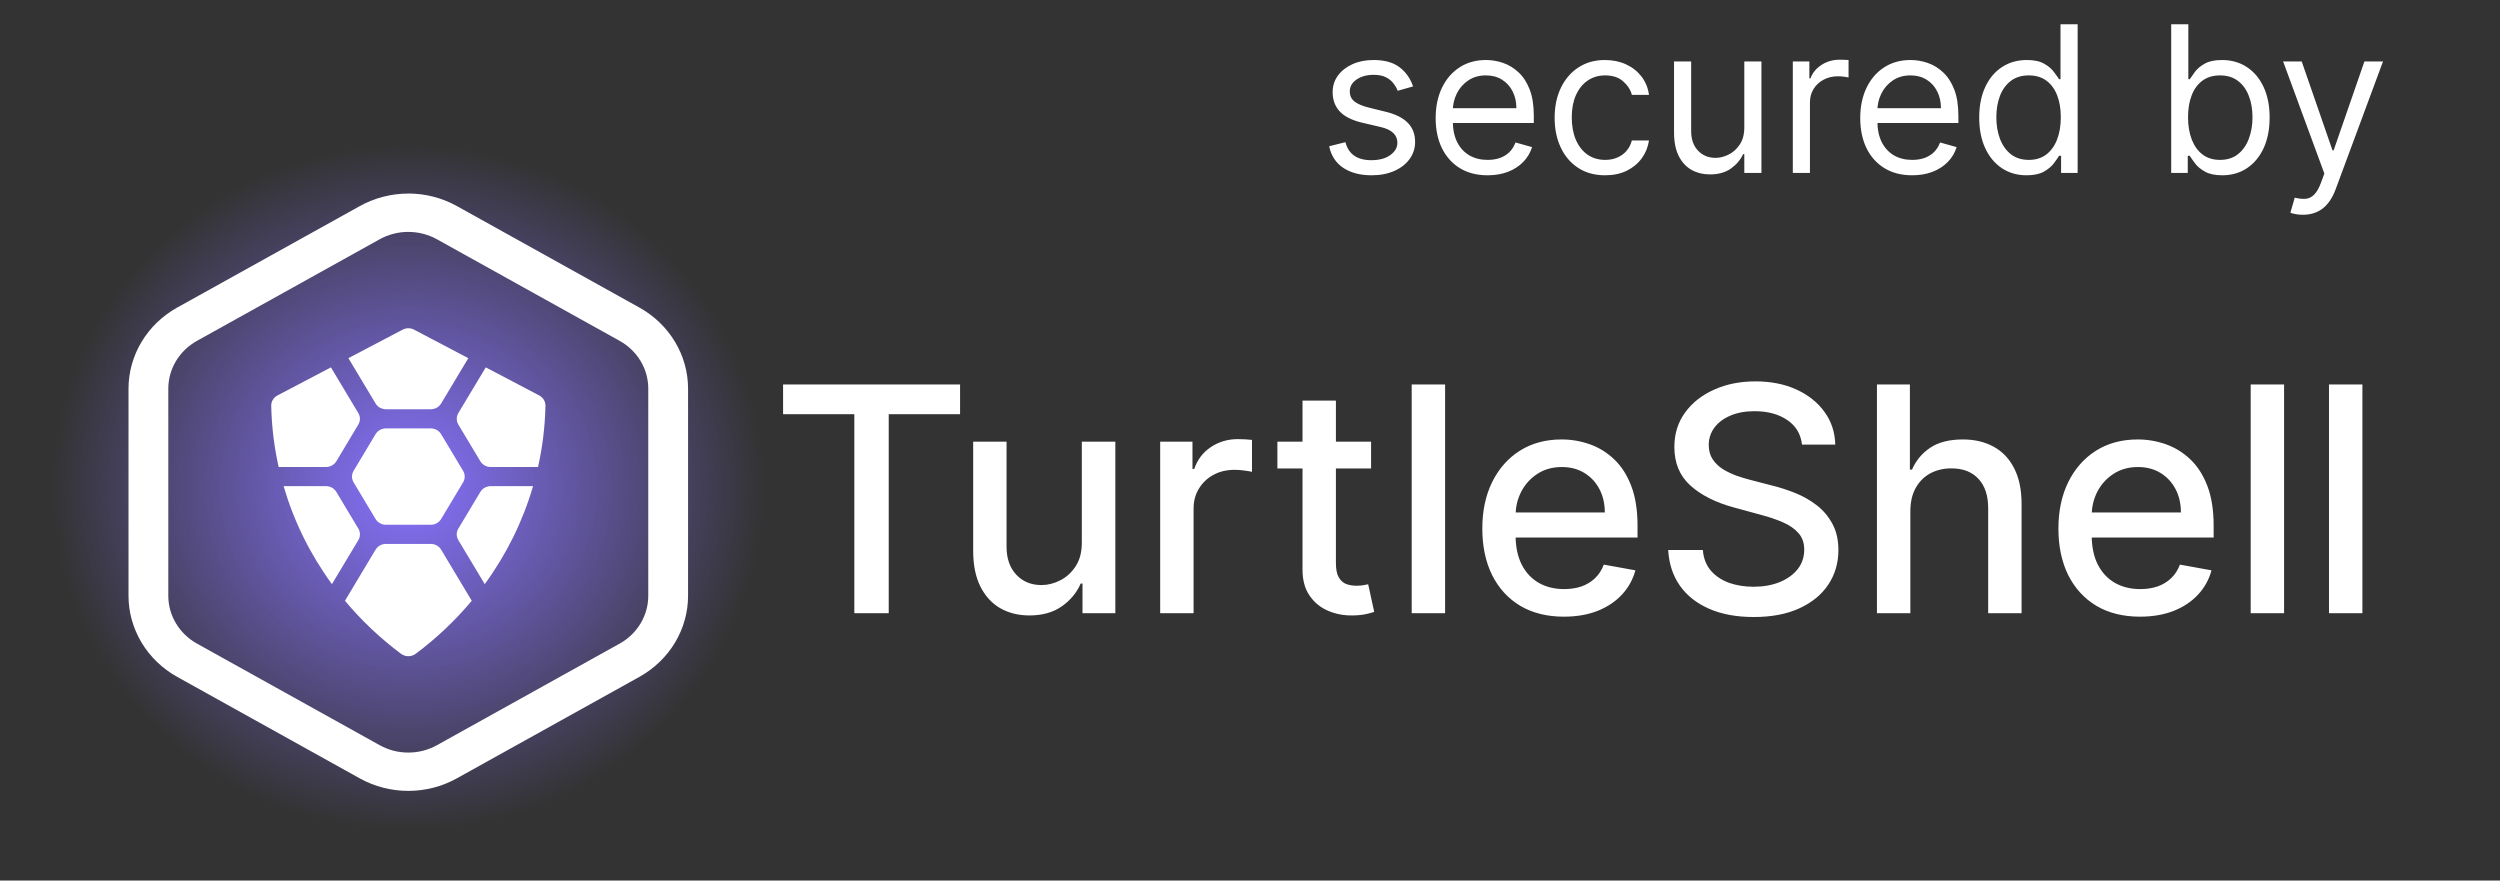 <svg width="159" height="56" viewBox="0 0 159 56" fill="none" xmlns="http://www.w3.org/2000/svg">
<rect x="0" y="0" width="159" height="56" fill="#333333" stroke="none"/>
<path d="M89.871 5.497L88.893 5.774C88.831 5.611 88.74 5.453 88.62 5.299C88.503 5.142 88.343 5.012 88.14 4.911C87.937 4.809 87.677 4.759 87.36 4.759C86.926 4.759 86.564 4.859 86.275 5.059C85.989 5.256 85.846 5.506 85.846 5.811C85.846 6.082 85.944 6.296 86.141 6.453C86.338 6.61 86.646 6.741 87.065 6.845L88.117 7.104C88.751 7.258 89.224 7.493 89.534 7.81C89.845 8.124 90.001 8.529 90.001 9.024C90.001 9.43 89.884 9.794 89.65 10.114C89.419 10.434 89.096 10.686 88.68 10.871C88.265 11.055 87.782 11.148 87.231 11.148C86.508 11.148 85.909 10.991 85.435 10.677C84.961 10.363 84.661 9.904 84.535 9.301L85.569 9.043C85.667 9.424 85.854 9.71 86.127 9.901C86.404 10.092 86.766 10.188 87.212 10.188C87.72 10.188 88.123 10.08 88.422 9.864C88.724 9.646 88.874 9.384 88.874 9.08C88.874 8.833 88.788 8.627 88.616 8.461C88.443 8.292 88.179 8.165 87.822 8.082L86.64 7.805C85.99 7.652 85.513 7.413 85.209 7.09C84.907 6.764 84.756 6.356 84.756 5.866C84.756 5.466 84.869 5.112 85.093 4.805C85.321 4.497 85.63 4.255 86.021 4.08C86.415 3.904 86.862 3.817 87.36 3.817C88.062 3.817 88.613 3.971 89.013 4.278C89.416 4.586 89.702 4.992 89.871 5.497ZM94.614 11.148C93.93 11.148 93.341 10.997 92.846 10.695C92.353 10.391 91.973 9.966 91.705 9.421C91.441 8.873 91.308 8.236 91.308 7.51C91.308 6.784 91.441 6.143 91.705 5.589C91.973 5.032 92.346 4.598 92.823 4.288C93.303 3.974 93.863 3.817 94.503 3.817C94.872 3.817 95.237 3.878 95.597 4.001C95.957 4.125 96.285 4.325 96.58 4.602C96.876 4.875 97.111 5.239 97.287 5.691C97.462 6.143 97.55 6.701 97.55 7.362V7.824H92.084V6.882H96.442C96.442 6.482 96.362 6.125 96.202 5.811C96.045 5.497 95.82 5.249 95.528 5.068C95.239 4.886 94.897 4.795 94.503 4.795C94.069 4.795 93.694 4.903 93.376 5.119C93.063 5.331 92.821 5.608 92.652 5.95C92.483 6.291 92.398 6.657 92.398 7.048V7.676C92.398 8.212 92.49 8.666 92.675 9.038C92.862 9.407 93.123 9.689 93.455 9.883C93.787 10.074 94.174 10.169 94.614 10.169C94.9 10.169 95.159 10.129 95.389 10.049C95.623 9.966 95.825 9.843 95.994 9.68C96.163 9.513 96.294 9.307 96.386 9.061L97.439 9.357C97.328 9.714 97.142 10.027 96.88 10.298C96.619 10.566 96.296 10.775 95.911 10.926C95.526 11.074 95.094 11.148 94.614 11.148ZM102.088 11.148C101.423 11.148 100.851 10.991 100.37 10.677C99.89 10.363 99.521 9.931 99.263 9.38C99.004 8.829 98.875 8.199 98.875 7.491C98.875 6.771 99.007 6.136 99.272 5.585C99.54 5.031 99.912 4.598 100.389 4.288C100.869 3.974 101.429 3.817 102.069 3.817C102.568 3.817 103.017 3.909 103.417 4.094C103.817 4.278 104.145 4.537 104.401 4.869C104.656 5.202 104.815 5.589 104.876 6.033H103.787C103.704 5.71 103.519 5.423 103.233 5.174C102.95 4.922 102.568 4.795 102.088 4.795C101.663 4.795 101.291 4.906 100.971 5.128C100.654 5.346 100.406 5.656 100.227 6.056C100.052 6.453 99.964 6.919 99.964 7.455C99.964 8.002 100.05 8.479 100.223 8.886C100.398 9.292 100.644 9.607 100.961 9.832C101.281 10.057 101.657 10.169 102.088 10.169C102.371 10.169 102.628 10.12 102.859 10.021C103.09 9.923 103.285 9.781 103.445 9.597C103.605 9.412 103.719 9.19 103.787 8.932H104.876C104.815 9.35 104.662 9.727 104.419 10.063C104.179 10.395 103.861 10.66 103.464 10.857C103.07 11.051 102.611 11.148 102.088 11.148ZM110.938 8.101V3.909H112.027V11H110.938V9.8H110.864C110.698 10.16 110.439 10.466 110.088 10.718C109.737 10.968 109.294 11.092 108.759 11.092C108.315 11.092 107.921 10.995 107.577 10.802C107.232 10.604 106.961 10.309 106.764 9.915C106.567 9.518 106.469 9.018 106.469 8.415V3.909H107.558V8.341C107.558 8.858 107.703 9.27 107.992 9.578C108.285 9.886 108.657 10.04 109.109 10.04C109.38 10.04 109.656 9.971 109.936 9.832C110.219 9.694 110.456 9.481 110.647 9.195C110.841 8.909 110.938 8.544 110.938 8.101ZM114.023 11V3.909H115.075V4.98H115.149C115.278 4.629 115.512 4.345 115.851 4.126C116.189 3.908 116.571 3.798 116.996 3.798C117.076 3.798 117.176 3.8 117.296 3.803C117.416 3.806 117.506 3.811 117.568 3.817V4.925C117.531 4.915 117.446 4.902 117.314 4.883C117.185 4.862 117.048 4.851 116.903 4.851C116.559 4.851 116.251 4.923 115.98 5.068C115.712 5.209 115.5 5.406 115.343 5.659C115.189 5.908 115.112 6.193 115.112 6.513V11H114.023ZM121.617 11.148C120.933 11.148 120.344 10.997 119.849 10.695C119.356 10.391 118.976 9.966 118.708 9.421C118.444 8.873 118.311 8.236 118.311 7.51C118.311 6.784 118.444 6.143 118.708 5.589C118.976 5.032 119.348 4.598 119.825 4.288C120.306 3.974 120.866 3.817 121.506 3.817C121.875 3.817 122.24 3.878 122.6 4.001C122.96 4.125 123.288 4.325 123.583 4.602C123.879 4.875 124.114 5.239 124.29 5.691C124.465 6.143 124.553 6.701 124.553 7.362V7.824H119.087V6.882H123.445C123.445 6.482 123.365 6.125 123.205 5.811C123.048 5.497 122.823 5.249 122.531 5.068C122.241 4.886 121.9 4.795 121.506 4.795C121.072 4.795 120.696 4.903 120.379 5.119C120.066 5.331 119.824 5.608 119.655 5.95C119.485 6.291 119.401 6.657 119.401 7.048V7.676C119.401 8.212 119.493 8.666 119.678 9.038C119.865 9.407 120.126 9.689 120.458 9.883C120.79 10.074 121.177 10.169 121.617 10.169C121.903 10.169 122.161 10.129 122.392 10.049C122.626 9.966 122.828 9.843 122.997 9.68C123.166 9.513 123.297 9.307 123.389 9.061L124.442 9.357C124.331 9.714 124.145 10.027 123.883 10.298C123.622 10.566 123.299 10.775 122.914 10.926C122.529 11.074 122.097 11.148 121.617 11.148ZM128.888 11.148C128.297 11.148 127.775 10.998 127.323 10.7C126.87 10.398 126.516 9.974 126.261 9.426C126.005 8.875 125.878 8.224 125.878 7.473C125.878 6.728 126.005 6.082 126.261 5.534C126.516 4.986 126.872 4.563 127.327 4.265C127.783 3.966 128.309 3.817 128.906 3.817C129.368 3.817 129.732 3.894 130 4.048C130.271 4.198 130.477 4.371 130.619 4.565C130.763 4.755 130.876 4.912 130.956 5.036H131.048V1.545H132.138V11H131.085V9.911H130.956C130.876 10.04 130.762 10.203 130.614 10.4C130.466 10.594 130.256 10.768 129.982 10.921C129.708 11.072 129.343 11.148 128.888 11.148ZM129.035 10.169C129.472 10.169 129.842 10.055 130.143 9.827C130.445 9.597 130.674 9.278 130.831 8.872C130.988 8.462 131.067 7.99 131.067 7.455C131.067 6.925 130.99 6.462 130.836 6.065C130.682 5.665 130.454 5.354 130.153 5.132C129.851 4.908 129.479 4.795 129.035 4.795C128.574 4.795 128.189 4.914 127.881 5.151C127.577 5.385 127.347 5.703 127.193 6.107C127.043 6.507 126.967 6.956 126.967 7.455C126.967 7.959 127.044 8.418 127.198 8.83C127.355 9.24 127.586 9.566 127.89 9.809C128.198 10.049 128.58 10.169 129.035 10.169ZM138.088 11V1.545H139.178V5.036H139.27C139.35 4.912 139.461 4.755 139.602 4.565C139.747 4.371 139.953 4.198 140.221 4.048C140.492 3.894 140.858 3.817 141.32 3.817C141.917 3.817 142.443 3.966 142.899 4.265C143.354 4.563 143.71 4.986 143.965 5.534C144.22 6.082 144.348 6.728 144.348 7.473C144.348 8.224 144.22 8.875 143.965 9.426C143.71 9.974 143.356 10.398 142.903 10.7C142.451 10.998 141.929 11.148 141.338 11.148C140.883 11.148 140.518 11.072 140.244 10.921C139.97 10.768 139.759 10.594 139.612 10.4C139.464 10.203 139.35 10.04 139.27 9.911H139.141V11H138.088ZM139.159 7.455C139.159 7.99 139.238 8.462 139.395 8.872C139.552 9.278 139.781 9.597 140.083 9.827C140.384 10.055 140.753 10.169 141.191 10.169C141.646 10.169 142.026 10.049 142.331 9.809C142.639 9.566 142.869 9.24 143.023 8.83C143.18 8.418 143.259 7.959 143.259 7.455C143.259 6.956 143.182 6.507 143.028 6.107C142.877 5.703 142.648 5.385 142.34 5.151C142.035 4.914 141.652 4.795 141.191 4.795C140.747 4.795 140.375 4.908 140.073 5.132C139.772 5.354 139.544 5.665 139.39 6.065C139.236 6.462 139.159 6.925 139.159 7.455ZM146.463 13.659C146.278 13.659 146.113 13.644 145.969 13.613C145.824 13.585 145.724 13.557 145.669 13.53L145.945 12.57C146.21 12.637 146.444 12.662 146.647 12.643C146.85 12.625 147.03 12.534 147.187 12.371C147.347 12.211 147.494 11.951 147.626 11.591L147.829 11.037L145.207 3.909H146.389L148.346 9.56H148.42L150.377 3.909H151.559L148.549 12.034C148.414 12.4 148.246 12.704 148.046 12.944C147.846 13.187 147.614 13.367 147.349 13.484C147.087 13.601 146.792 13.659 146.463 13.659Z" fill="white"/>
<path d="M25.962 56C40.3 56 51.923 44.807 51.923 31C51.923 17.193 40.3 6 25.962 6C11.623 6 0 17.193 0 31C0 44.807 11.623 56 25.962 56Z" fill="url(#paint0_radial_102_92)"/>
<path d="M25.971 14.75C26.611 14.75 27.239 14.911 27.792 15.219L39.41 21.678C39.964 21.986 40.423 22.429 40.743 22.963C41.062 23.496 41.231 24.101 41.23 24.717V37.895C41.23 39.148 40.537 40.306 39.41 40.933L27.79 47.394C27.236 47.702 26.608 47.864 25.969 47.864C25.329 47.864 24.701 47.702 24.148 47.394L12.527 40.933C11.973 40.625 11.513 40.182 11.193 39.649C10.873 39.116 10.705 38.511 10.704 37.895V24.717C10.704 23.464 11.399 22.306 12.527 21.678L24.144 15.219C24.699 14.911 25.329 14.748 25.966 14.748H25.97L25.971 14.75ZM25.968 12.311C24.885 12.312 23.82 12.586 22.882 13.108L11.261 19.566C10.323 20.089 9.545 20.84 9.003 21.744C8.461 22.647 8.175 23.672 8.173 24.716V37.894C8.175 38.937 8.461 39.962 9.003 40.866C9.545 41.77 10.323 42.521 11.261 43.044L22.879 49.503C24.79 50.566 27.145 50.566 29.054 49.503L40.674 43.044C41.611 42.521 42.39 41.77 42.932 40.866C43.474 39.962 43.76 38.937 43.761 37.894V24.716C43.76 23.672 43.474 22.647 42.932 21.744C42.39 20.84 41.611 20.089 40.674 19.566L29.056 13.105C28.116 12.583 27.051 12.308 25.966 12.308L25.968 12.311Z" fill="white"/>
<path d="M24.545 33.375C24.411 33.375 24.28 33.342 24.165 33.277C24.049 33.213 23.953 33.121 23.886 33.009L22.489 30.677C22.422 30.565 22.387 30.439 22.387 30.311C22.387 30.183 22.422 30.056 22.489 29.945L23.886 27.613C23.953 27.501 24.049 27.409 24.165 27.345C24.28 27.28 24.411 27.247 24.545 27.247H27.397C27.531 27.247 27.661 27.281 27.777 27.345C27.892 27.41 27.988 27.502 28.055 27.613L29.453 29.945C29.52 30.056 29.555 30.183 29.555 30.311C29.555 30.439 29.52 30.565 29.453 30.677L28.055 33.009C27.988 33.12 27.892 33.213 27.777 33.277C27.662 33.341 27.531 33.375 27.397 33.375H24.545V33.375ZM20.733 29.701C20.867 29.701 20.998 29.668 21.113 29.603C21.229 29.539 21.325 29.447 21.392 29.336L22.789 27.003C22.856 26.892 22.891 26.766 22.891 26.637C22.891 26.509 22.856 26.383 22.789 26.272L21.047 23.364L17.644 25.151C17.522 25.216 17.421 25.311 17.351 25.427C17.282 25.543 17.247 25.675 17.25 25.809C17.277 27.119 17.436 28.422 17.722 29.701H20.733V29.701ZM31.207 29.701C31.074 29.701 30.943 29.668 30.828 29.604C30.712 29.539 30.617 29.447 30.55 29.336L29.151 27.003C29.085 26.892 29.05 26.766 29.05 26.637C29.05 26.509 29.085 26.383 29.151 26.272L30.894 23.364L34.295 25.151C34.417 25.216 34.519 25.311 34.588 25.426C34.658 25.542 34.694 25.674 34.691 25.808C34.663 27.117 34.506 28.421 34.22 29.701H31.207V29.701ZM26.335 20.966C26.223 20.907 26.098 20.876 25.971 20.876C25.844 20.876 25.719 20.907 25.608 20.966L22.158 22.778L23.888 25.663C23.954 25.774 24.05 25.866 24.166 25.93C24.281 25.994 24.412 26.028 24.545 26.028H27.397C27.531 26.028 27.662 25.994 27.777 25.93C27.892 25.866 27.988 25.774 28.055 25.663L29.784 22.78L26.335 20.967V20.966ZM18.037 30.92C18.687 33.15 19.727 35.256 21.111 37.15L22.791 34.35C22.858 34.239 22.893 34.113 22.893 33.984C22.893 33.856 22.858 33.73 22.791 33.619L21.392 31.286C21.326 31.175 21.23 31.083 21.114 31.018C20.999 30.954 20.868 30.92 20.735 30.92H18.037ZM33.902 30.92C33.252 33.15 32.213 35.256 30.829 37.15L29.15 34.35C29.083 34.239 29.048 34.113 29.048 33.984C29.048 33.856 29.083 33.73 29.15 33.619L30.55 31.286C30.617 31.175 30.712 31.083 30.828 31.018C30.943 30.954 31.074 30.92 31.207 30.92H33.904H33.902ZM24.545 34.594C24.411 34.593 24.28 34.627 24.165 34.691C24.049 34.756 23.953 34.848 23.886 34.959L21.939 38.209C22.988 39.464 24.185 40.596 25.507 41.583C25.64 41.681 25.804 41.735 25.972 41.735C26.14 41.735 26.304 41.681 26.437 41.583C27.758 40.596 28.955 39.463 30.003 38.208L28.056 34.959C27.99 34.848 27.894 34.756 27.779 34.692C27.663 34.628 27.532 34.594 27.399 34.594H24.543H24.545Z" fill="white"/>
<path d="M49.804 26.344V24.454H61.061V26.344H56.523V39H54.335V26.344H49.804ZM68.804 34.476V28.091H70.935V39H68.847V37.111H68.733C68.482 37.693 68.08 38.178 67.526 38.567C66.977 38.95 66.292 39.142 65.473 39.142C64.772 39.142 64.152 38.988 63.612 38.68C63.077 38.368 62.656 37.906 62.348 37.295C62.045 36.685 61.894 35.929 61.894 35.03V28.091H64.017V34.774C64.017 35.517 64.223 36.109 64.635 36.55C65.047 36.99 65.582 37.21 66.24 37.21C66.638 37.21 67.033 37.111 67.426 36.912C67.824 36.713 68.153 36.412 68.413 36.01C68.679 35.608 68.809 35.096 68.804 34.476ZM73.788 39V28.091H75.841V29.824H75.954C76.153 29.237 76.504 28.775 77.005 28.439C77.512 28.098 78.085 27.928 78.724 27.928C78.857 27.928 79.013 27.932 79.193 27.942C79.378 27.951 79.522 27.963 79.626 27.977V30.009C79.541 29.985 79.389 29.959 79.172 29.93C78.954 29.897 78.736 29.881 78.518 29.881C78.016 29.881 77.569 29.987 77.176 30.2C76.788 30.409 76.48 30.7 76.253 31.074C76.025 31.443 75.912 31.865 75.912 32.338V39H73.788ZM87.201 28.091V29.796H81.242V28.091H87.201ZM82.84 25.477H84.964V35.797C84.964 36.209 85.025 36.519 85.148 36.727C85.271 36.931 85.43 37.071 85.624 37.146C85.823 37.217 86.038 37.253 86.27 37.253C86.441 37.253 86.59 37.241 86.718 37.217C86.846 37.194 86.945 37.175 87.016 37.16L87.4 38.915C87.277 38.962 87.101 39.01 86.874 39.057C86.647 39.109 86.363 39.137 86.022 39.142C85.463 39.151 84.942 39.052 84.459 38.844C83.976 38.635 83.586 38.313 83.287 37.878C82.989 37.442 82.84 36.895 82.84 36.237V25.477ZM91.908 24.454V39H89.784V24.454H91.908ZM99.466 39.22C98.392 39.22 97.466 38.99 96.689 38.531C95.918 38.067 95.321 37.416 94.9 36.578C94.483 35.735 94.275 34.748 94.275 33.617C94.275 32.499 94.483 31.514 94.9 30.662C95.321 29.81 95.908 29.144 96.661 28.666C97.419 28.188 98.304 27.949 99.317 27.949C99.933 27.949 100.529 28.051 101.107 28.254C101.685 28.458 102.203 28.777 102.662 29.213C103.122 29.649 103.484 30.215 103.749 30.91C104.014 31.602 104.147 32.442 104.147 33.432V34.185H95.475V32.594H102.066C102.066 32.035 101.952 31.54 101.725 31.109C101.498 30.674 101.178 30.331 100.766 30.079C100.359 29.829 99.881 29.703 99.332 29.703C98.735 29.703 98.214 29.85 97.769 30.143C97.329 30.432 96.988 30.811 96.746 31.28C96.51 31.744 96.391 32.248 96.391 32.793V34.035C96.391 34.765 96.519 35.385 96.775 35.896C97.035 36.408 97.397 36.798 97.861 37.068C98.325 37.333 98.868 37.466 99.488 37.466C99.89 37.466 100.257 37.409 100.589 37.295C100.92 37.177 101.206 37.002 101.448 36.77C101.689 36.538 101.874 36.251 102.002 35.91L104.012 36.273C103.851 36.865 103.562 37.383 103.145 37.828C102.733 38.269 102.215 38.612 101.59 38.858C100.97 39.099 100.262 39.22 99.466 39.22ZM114.607 28.276C114.531 27.603 114.218 27.082 113.669 26.713C113.12 26.339 112.429 26.152 111.595 26.152C110.999 26.152 110.483 26.247 110.047 26.436C109.611 26.621 109.273 26.876 109.031 27.203C108.795 27.525 108.676 27.892 108.676 28.304C108.676 28.65 108.757 28.948 108.918 29.199C109.083 29.45 109.299 29.66 109.564 29.831C109.834 29.997 110.123 30.136 110.431 30.25C110.738 30.359 111.034 30.449 111.318 30.52L112.739 30.889C113.203 31.003 113.679 31.157 114.166 31.351C114.654 31.545 115.106 31.801 115.523 32.118C115.94 32.435 116.276 32.828 116.531 33.297C116.792 33.766 116.922 34.327 116.922 34.98C116.922 35.804 116.709 36.535 116.283 37.175C115.861 37.814 115.248 38.318 114.443 38.688C113.643 39.057 112.675 39.242 111.539 39.242C110.449 39.242 109.507 39.069 108.712 38.723C107.916 38.377 107.294 37.887 106.844 37.253C106.394 36.614 106.146 35.856 106.098 34.98H108.3C108.342 35.506 108.513 35.944 108.811 36.294C109.114 36.64 109.5 36.898 109.969 37.068C110.442 37.234 110.961 37.317 111.524 37.317C112.145 37.317 112.696 37.22 113.179 37.026C113.667 36.827 114.05 36.552 114.33 36.202C114.609 35.847 114.749 35.432 114.749 34.959C114.749 34.528 114.626 34.175 114.379 33.901C114.138 33.626 113.809 33.399 113.392 33.219C112.98 33.039 112.514 32.88 111.993 32.743L110.274 32.274C109.11 31.957 108.186 31.491 107.504 30.875C106.827 30.259 106.489 29.445 106.489 28.432C106.489 27.594 106.716 26.862 107.171 26.237C107.625 25.612 108.241 25.127 109.017 24.781C109.794 24.431 110.67 24.256 111.645 24.256C112.63 24.256 113.499 24.428 114.252 24.774C115.009 25.12 115.606 25.596 116.041 26.202C116.477 26.803 116.704 27.494 116.723 28.276H114.607ZM121.498 32.523V39H119.374V24.454H121.469V29.866H121.604C121.86 29.279 122.251 28.813 122.776 28.467C123.302 28.122 123.988 27.949 124.836 27.949C125.584 27.949 126.237 28.103 126.796 28.41C127.359 28.718 127.795 29.178 128.103 29.788C128.415 30.394 128.572 31.152 128.572 32.061V39H126.448V32.317C126.448 31.517 126.242 30.896 125.83 30.456C125.418 30.011 124.845 29.788 124.111 29.788C123.609 29.788 123.16 29.895 122.762 30.108C122.369 30.321 122.059 30.634 121.831 31.046C121.609 31.453 121.498 31.945 121.498 32.523ZM136.107 39.22C135.032 39.22 134.107 38.99 133.33 38.531C132.558 38.067 131.962 37.416 131.54 36.578C131.124 35.735 130.915 34.748 130.915 33.617C130.915 32.499 131.124 31.514 131.54 30.662C131.962 29.81 132.549 29.144 133.302 28.666C134.059 28.188 134.945 27.949 135.958 27.949C136.573 27.949 137.17 28.051 137.748 28.254C138.325 28.458 138.844 28.777 139.303 29.213C139.762 29.649 140.125 30.215 140.39 30.91C140.655 31.602 140.787 32.442 140.787 33.432V34.185H132.116V32.594H138.706C138.706 32.035 138.593 31.54 138.366 31.109C138.138 30.674 137.819 30.331 137.407 30.079C137 29.829 136.521 29.703 135.972 29.703C135.376 29.703 134.855 29.85 134.41 30.143C133.969 30.432 133.628 30.811 133.387 31.28C133.15 31.744 133.032 32.248 133.032 32.793V34.035C133.032 34.765 133.16 35.385 133.415 35.896C133.676 36.408 134.038 36.798 134.502 37.068C134.966 37.333 135.508 37.466 136.128 37.466C136.531 37.466 136.898 37.409 137.229 37.295C137.561 37.177 137.847 37.002 138.089 36.77C138.33 36.538 138.515 36.251 138.643 35.91L140.652 36.273C140.492 36.865 140.203 37.383 139.786 37.828C139.374 38.269 138.856 38.612 138.231 38.858C137.61 39.099 136.902 39.22 136.107 39.22ZM145.267 24.454V39H143.144V24.454H145.267ZM150.248 24.454V39H148.124V24.454H150.248Z" fill="white"/>
<defs>
<radialGradient id="paint0_radial_102_92" cx="0" cy="0" r="1" gradientUnits="userSpaceOnUse" gradientTransform="translate(25.962 31) rotate(90) scale(25 25.962)">
<stop stop-color="#8772FF"/>
<stop offset="0.875" stop-color="#8A75FF" stop-opacity="0"/>
</radialGradient>
</defs>
</svg>
